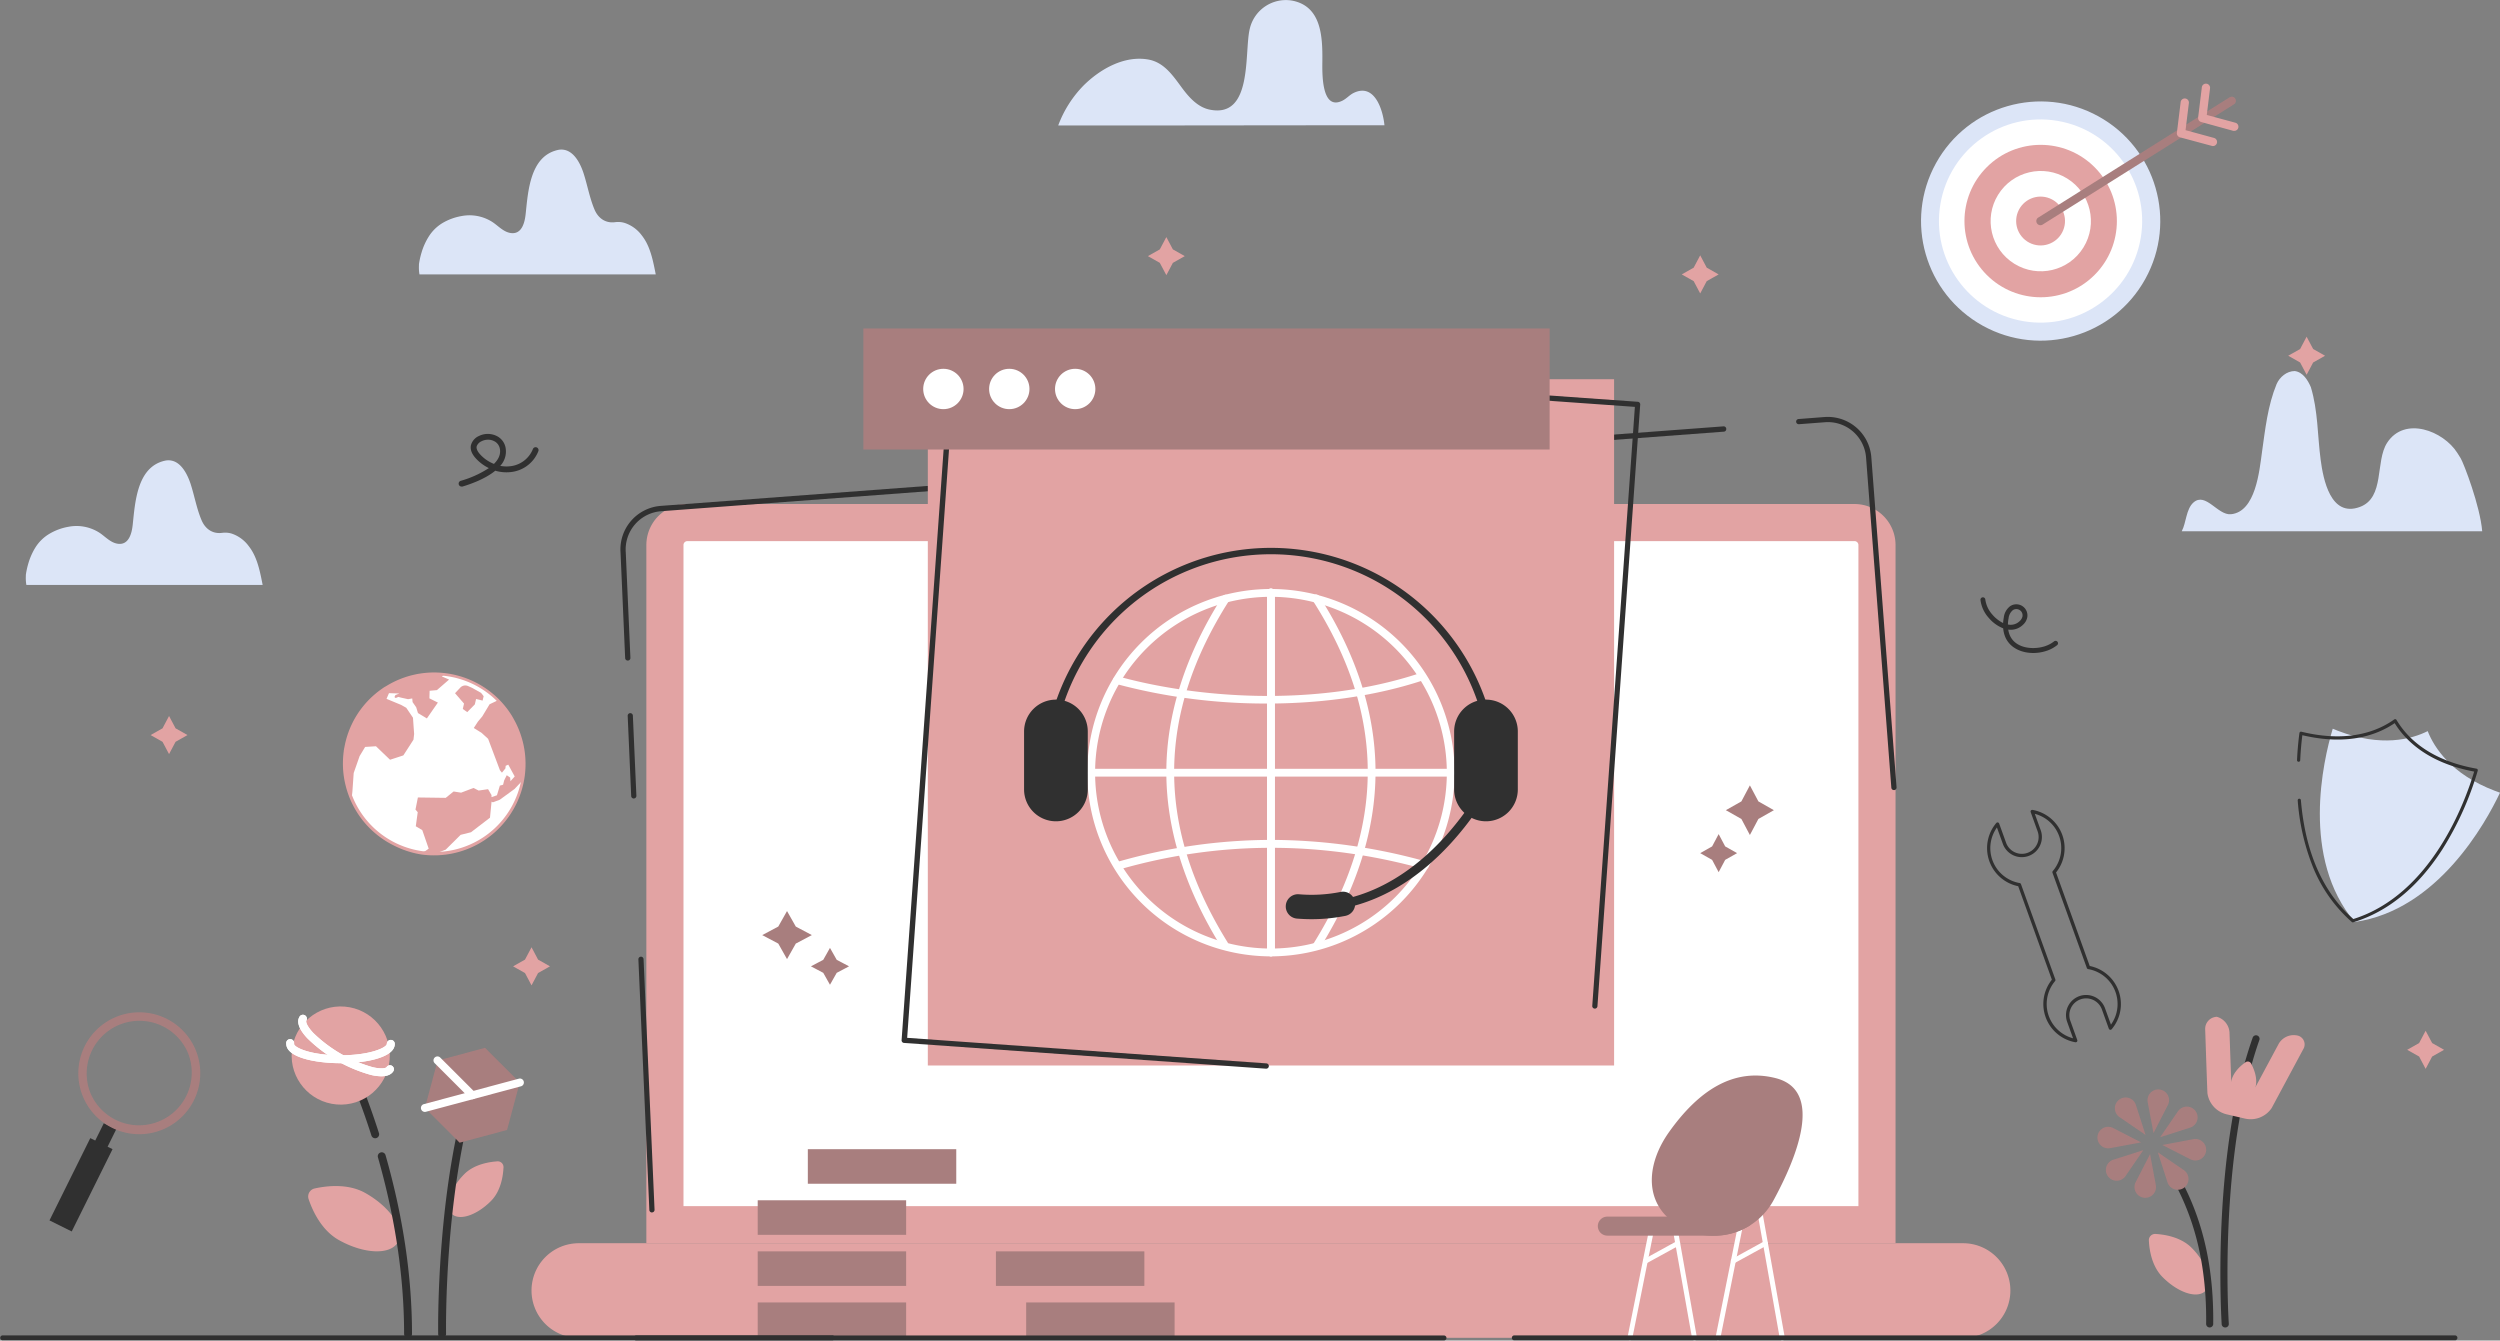 <svg xmlns="http://www.w3.org/2000/svg" viewBox="0 0 965.09 517.5"><rect x="0" y="0" width="965.09" height="517.5" fill="#808080" stroke="none"/><defs><style>.cls-1{fill:#dce5f7;}.cls-2{fill:#fff;}.cls-3{fill:#e2a3a3;}.cls-4{fill:#a87e7e;}.cls-5{fill:#303030;}</style></defs><title>Asset 3</title><g id="Layer_2" data-name="Layer 2"><g id="Layer_2-2" data-name="Layer 2"><path class="cls-1" d="M101.39,225.8s-73.52,0-73.6,0H10.18a15.14,15.14,0,0,1-.2-3.43h0l0-.28a1.55,1.55,0,0,1,0-.18,31,31,0,0,1,1-4.54,25,25,0,0,1,2.67-6A16.06,16.06,0,0,1,19.19,206a21.75,21.75,0,0,1,7.21-2.64,16.4,16.4,0,0,1,12.14,2.39c2.2,1.5,4.23,3.81,7,4.17,4.23.55,5.35-4.11,5.69-7.33.93-8.68,1.66-22.2,12.25-24.7a6.08,6.08,0,0,1,4.8.76c2.63,1.66,4.29,5.17,5.25,8,1.53,4.65,2.37,9.69,4.29,14.19,1.42,3.34,4.24,5.36,7.94,4.86a8.8,8.8,0,0,1,3.59.26A13.49,13.49,0,0,1,96,210.79a17.64,17.64,0,0,1,1.63,2.48C99.7,217,100.57,221.65,101.39,225.8Z"/><path class="cls-1" d="M253.14,105.93s-73.52,0-73.6,0H161.93a15.74,15.74,0,0,1-.2-3.43h0l0-.28a1.3,1.3,0,0,1,0-.18,30.4,30.4,0,0,1,1-4.54,24.61,24.61,0,0,1,2.67-6,16.06,16.06,0,0,1,5.49-5.44,21.75,21.75,0,0,1,7.21-2.64,16.31,16.31,0,0,1,12.14,2.39c2.2,1.49,4.23,3.8,7,4.16,4.22.55,5.34-4.1,5.68-7.33.93-8.68,1.66-22.2,12.25-24.7a6,6,0,0,1,4.8.77c2.63,1.65,4.3,5.16,5.25,8,1.53,4.65,2.38,9.69,4.29,14.2,1.42,3.33,4.24,5.35,7.94,4.86a8.8,8.8,0,0,1,3.59.26,13.47,13.47,0,0,1,6.69,4.81,19.32,19.32,0,0,1,1.64,2.48C251.45,97.1,252.32,101.78,253.14,105.93Z"/><path class="cls-2" d="M136.49,279.54a34.74,34.74,0,0,0-3,9.1l-.15.88-.06.44a34.79,34.79,0,0,0,.08,10.09c.16,1,.36,2,.6,3l.11.43c.07.28.15.56.23.84l.12.41c.08.28.17.56.26.83.18.55.38,1.1.58,1.64a34.82,34.82,0,0,0,27.56,21.94h0a34.71,34.71,0,0,0,35.8-50.1c-.25-.5-.51-1-.79-1.47-.09-.17-.18-.33-.28-.49-.19-.32-.38-.64-.58-.95a34.37,34.37,0,0,0-4.64-5.82h0l0,0a34.76,34.76,0,0,0-21.13-10.06l-.73-.07a34.77,34.77,0,0,0-20.31,4.66l-.45.27-.56.35-.22.13h0l-.49.32-.78.54c-.68.48-1.36,1-2,1.53-.29.24-.59.49-.88.75A34.61,34.61,0,0,0,136.49,279.54Z"/><path class="cls-3" d="M161.32,307.85l-.93,4.68.87,1-.75,5.44,2.51,1.5,2.47,7.14-1.25.88-1.39.67h0a34.65,34.65,0,0,0,5.37.33h0l3.84-1.5,5.76-5.71,4-1,7.33-5.62.61-6.19.52.26,2.65-1,5.67-4.13,3.51-3.71.1-2-.26-6.14.41.29A34.61,34.61,0,0,0,198.65,279c-.25-.5-.51-1-.79-1.47-.09-.17-.18-.33-.28-.49-.19-.32-.38-.64-.58-.95a28.85,28.85,0,0,0-4.64-5.82L189,271.87l-2.83,4.7-1.67,2-1.6,2.46,3,1.87,2.53,2.31L193,297.36l.77.92,1.34-1.65.1-1,1-.45.75,1.38.64,1.18,1.1,2-1.64,1.84-.12-1.41-1.31-.91-1,2-.42,1.68-1.24.34L191.84,307l-2.1.73,0-.81-1.33-2.27-3.63.53-2-1L178,306l-2.89-.46L172.07,308Z"/><path class="cls-3" d="M183.78,269.84l-.47,2.07-2.95,3-1.7-1.23.47-2.07-3.47-4,1.94-2.07a2.66,2.66,0,0,1,3.09-.7l1.42.63,3.6,2,1,1.29-.41,1.69Z"/><path class="cls-3" d="M136.49,279.54a34.6,34.6,0,0,0-1.19,27.65l.56-.05.17-1.47.51-7.26,2.28-6.52,2.14-3.55,4.18-.26,5.43,5.21,5.14-1.68,3.91-6.07.25-2.18-.45-6.3-2.59-3.83-2-1.12-5.62-2.33.95-2.2,4,.14-1.52.61-.37.77.49.37,1-.44,1.2.31,2.56.57,1.62-.29.13,1.42,1.4,2,.68,2.22,3.44,2.08,2.73-3.94,1.52-2.18-3.27-1.63.08-2.93,2.82-.25,4.69-4.07-2.79-1.22.92-.77-.28-.18a35.61,35.61,0,0,0-22.28,5.35h0A34.52,34.52,0,0,0,136.49,279.54Z"/><path class="cls-3" d="M152.23,326.49a35.21,35.21,0,0,1-17.5-19.08c-.21-.57-.41-1.13-.59-1.67-.09-.28-.18-.56-.26-.84l-.13-.42c-.08-.29-.16-.58-.23-.86l-.11-.43c-.24-1-.45-2-.61-3a35.36,35.36,0,0,1-.09-10.27c0-.15,0-.3.07-.45,0-.3.09-.6.15-.89a35.5,35.5,0,0,1,3-9.26,35.12,35.12,0,0,1,8.41-11l.9-.77c.67-.54,1.36-1.07,2.05-1.55l.79-.55,0,0,.45-.29,0,0,.13-.08.06,0,.58-.36.47-.27a35.2,35.2,0,0,1,20.64-4.74l.75.07a35.35,35.35,0,0,1,21.49,10.24l0,0,0,0a35.06,35.06,0,0,1,4.72,5.92c.19.3.38.61.59,1,.1.16.19.32.28.49.28.48.54,1,.81,1.5a35.64,35.64,0,0,1,3.32,10,35.15,35.15,0,0,1,.46,4.11,36,36,0,0,1-.24,6.39,35.35,35.35,0,0,1-34.5,30.77,34.52,34.52,0,0,1-5.46-.34h0A35.39,35.39,0,0,1,152.23,326.49Zm-3-60.43-.42.28,0,0-.76.53q-1,.71-2,1.5l-.86.74a34.17,34.17,0,0,0-11,19.62c-.05.28-.1.57-.14.86s-.05.29-.07.44A33.94,33.94,0,0,0,134,300c.16,1,.36,2,.59,2.94l.11.42.22.82.13.41c.08.27.16.55.25.82.17.52.37,1.06.58,1.61a34.16,34.16,0,0,0,27.07,21.55h0A34.09,34.09,0,0,0,201.77,293a33,33,0,0,0-.45-4,34,34,0,0,0-3.2-9.69c-.26-.51-.52-1-.78-1.45l-.28-.47c-.2-.34-.38-.65-.57-.94a34.11,34.11,0,0,0-4.53-5.69l0,0,0,0a34.2,34.2,0,0,0-20.77-9.9l-.72-.06a34,34,0,0,0-20,4.58l-.43.26-.56.34-.06,0-.17.1h0Z"/><circle class="cls-1" cx="787.77" cy="85.34" r="46.17" transform="translate(332 733.52) rotate(-61.07)"/><circle class="cls-2" cx="787.77" cy="85.34" r="39.22" transform="translate(571.81 847.72) rotate(-80.37)"/><circle class="cls-3" cx="787.77" cy="85.34" r="29.42" transform="translate(170.39 582.03) rotate(-45)"/><circle class="cls-2" cx="787.77" cy="85.34" r="19.36" transform="translate(301.36 710.85) rotate(-58.31)"/><circle class="cls-3" cx="787.77" cy="85.34" r="9.43" transform="translate(416.07 785.13) rotate(-68.21)"/><path class="cls-4" d="M787.77,86.94a1.6,1.6,0,0,1-.85-3l73.8-46.39a1.6,1.6,0,0,1,1.7,2.71l-73.8,46.38A1.56,1.56,0,0,1,787.77,86.94Z"/><path class="cls-3" d="M854.32,56.39a1.52,1.52,0,0,1-.42-.06L841.52,53a1.58,1.58,0,0,1-1.16-1.73l1.44-11.76a1.6,1.6,0,1,1,3.17.39L843.7,50.25l11,3a1.6,1.6,0,0,1-.42,3.14Z"/><path class="cls-3" d="M862.53,50.51a2,2,0,0,1-.42,0L849.73,47.1a1.61,1.61,0,0,1-1.17-1.74L850,33.6a1.6,1.6,0,0,1,3.17.39L851.9,44.38l11.05,3a1.6,1.6,0,0,1-.42,3.14Z"/><path class="cls-2" d="M256.68,472.76V210.4a8.68,8.68,0,0,1,8.68-8.67H715.91a8.68,8.68,0,0,1,8.67,8.67V472.76Z"/><path class="cls-3" d="M715.91,208.89a1.52,1.52,0,0,1,1.51,1.51V465.6H263.85V210.4a1.51,1.51,0,0,1,1.51-1.51Zm0-14.32H265.36a15.84,15.84,0,0,0-15.84,15.83V479.93H731.75V210.4a15.84,15.84,0,0,0-15.84-15.83Z"/><path class="cls-5" d="M731.12,305a1,1,0,0,1-1-.94l-9.75-127.39A14.79,14.79,0,0,0,704.46,163l-10,.76a1,1,0,0,1-.16-2l10-.77a16.86,16.86,0,0,1,18.1,15.53l9.74,127.39a1,1,0,0,1-.94,1.1Z"/><path class="cls-5" d="M242.33,255a1,1,0,0,1-1-1l-1.78-40.65a16.86,16.86,0,0,1,15.53-18.06L665.3,164.59a1,1,0,0,1,1.1.95,1,1,0,0,1-.94,1.1L255.21,197.35a14.81,14.81,0,0,0-13.64,15.9l1.79,40.68a1,1,0,0,1-1,1.07Z"/><path class="cls-5" d="M244.66,308.26a1,1,0,0,1-1-1l-1.35-30.92a1,1,0,1,1,2-.09l1.36,30.92a1,1,0,0,1-1,1.07Z"/><path class="cls-5" d="M251.67,468.06a1,1,0,0,1-1-1l-4.23-96.7a1,1,0,1,1,2-.09l4.24,96.7a1,1,0,0,1-1,1.07Z"/><path class="cls-3" d="M524.13,516.45H757.82a18.26,18.26,0,0,0,18.26-18.26h0a18.26,18.26,0,0,0-18.26-18.26H223.45a18.25,18.25,0,0,0-18.26,18.26h0a18.25,18.25,0,0,0,18.26,18.26Z"/><polygon class="cls-3" points="890.44 129.98 892.96 134.73 897.56 137.33 892.96 139.93 890.44 144.68 887.93 139.93 883.33 137.33 887.93 134.73 890.44 129.98"/><polygon class="cls-3" points="656.34 98.57 658.86 103.33 663.46 105.93 658.86 108.53 656.34 113.28 653.82 108.53 649.22 105.93 653.82 103.33 656.34 98.57"/><polygon class="cls-3" points="450.25 91.52 452.77 96.27 457.37 98.87 452.77 101.47 450.25 106.23 447.73 101.47 443.13 98.87 447.73 96.27 450.25 91.52"/><polygon class="cls-3" points="65.26 276.4 67.78 281.16 72.38 283.76 67.78 286.36 65.26 291.11 62.74 286.36 58.14 283.76 62.74 281.16 65.26 276.4"/><polygon class="cls-3" points="205.19 365.68 207.71 370.44 212.31 373.04 207.71 375.63 205.19 380.39 202.67 375.63 198.07 373.04 202.67 370.44 205.19 365.68"/><polygon class="cls-3" points="936.38 397.91 938.9 402.66 943.5 405.26 938.9 407.86 936.38 412.62 933.87 407.86 929.26 405.26 933.87 402.66 936.38 397.91"/><polygon class="cls-4" points="663.46 321.99 665.98 326.74 670.58 329.34 665.98 331.94 663.46 336.69 660.94 331.94 656.34 329.34 660.94 326.74 663.46 321.99"/><polygon class="cls-4" points="675.52 303.18 678.8 309.37 684.79 312.76 678.8 316.15 675.52 322.34 672.24 316.15 666.24 312.76 672.24 309.37 675.52 303.18"/><path class="cls-5" d="M178.18,187.83a1.13,1.13,0,0,1-.33-2.21,39.91,39.91,0,0,0,10.87-4.92,16.49,16.49,0,0,1-5-3.71c-1.62-1.76-2.27-3.49-1.92-5.12a5.43,5.43,0,0,1,3.12-3.58,7.75,7.75,0,0,1,6.79,0,6.35,6.35,0,0,1,3.48,4.63,8.1,8.1,0,0,1-2.08,6.92,12.62,12.62,0,0,0,4.46.06,10.64,10.64,0,0,0,8.16-6.58,1.13,1.13,0,0,1,2.08.89,12.82,12.82,0,0,1-9.86,7.92,15.13,15.13,0,0,1-6.75-.42c-3.86,3.17-9.49,5.17-12.7,6.13A1.22,1.22,0,0,1,178.18,187.83Zm10.21-18.09a5.46,5.46,0,0,0-2.46.58,3.46,3.46,0,0,0-1.92,2c-.23,1.1.62,2.31,1.38,3.13a14.17,14.17,0,0,0,5.29,3.63c1.68-1.65,2.69-3.6,2.29-5.81a4.06,4.06,0,0,0-2.27-3A5.06,5.06,0,0,0,188.39,169.74Z"/><path class="cls-1" d="M842.22,205.09h116c-.78-9.72-7.14-26.29-8.32-28.2-.48-.78-.9-1.49-1.25-2-5.42-8.6-20.36-14.33-27.11-4-4.71,7.21-.79,21.25-10.6,24.83-11.26,4.12-14.09-10.68-15.09-18.27-1.24-9.33-1-18.88-3.78-28-1.16-2.72-3.1-5.82-6.21-6.21-3.11,0-5.82,2.33-7,5-3.45,8.36-4.39,17.39-5.65,26.27-1,7.2-2.42,23.09-12,24-5.09.47-9.69-8.61-14.4-4.58C843.86,196.48,844,201.81,842.22,205.09Z"/><path class="cls-5" d="M784.92,252.08c-4.75,0-9.36-2.1-11-6.65a11.63,11.63,0,0,1-.62-2.87,14.06,14.06,0,0,1-5.61-4.08,12.66,12.66,0,0,1-3.15-6.83.94.94,0,1,1,1.87-.17,10.94,10.94,0,0,0,2.71,5.77,13.25,13.25,0,0,0,4.15,3.26,16.05,16.05,0,0,1,.27-2.14A6.39,6.39,0,0,1,776,234a4.29,4.29,0,0,1,6.58,4.42,5.34,5.34,0,0,1-1.69,2.82,6.74,6.74,0,0,1-5.1,1.86l-.54-.05a9.73,9.73,0,0,0,.43,1.73c2,5.58,9.13,6.14,13.53,4.75a4,4,0,0,0,.45-.15,11.22,11.22,0,0,0,3.31-1.81.94.94,0,0,1,1.17,1.47,13.09,13.09,0,0,1-3.84,2.12l-.52.17A16.34,16.34,0,0,1,784.92,252.08Zm-9.79-11a5.2,5.2,0,0,0,.78.1,4.92,4.92,0,0,0,3.72-1.37,3.52,3.52,0,0,0,1.11-1.8,2.41,2.41,0,0,0-3.69-2.48,4.68,4.68,0,0,0-1.66,3.15A13.54,13.54,0,0,0,775.13,241.13Z"/><rect class="cls-3" x="358.17" y="146.39" width="264.93" height="264.93"/><path class="cls-5" d="M488.76,412.55h-.07L349,402.61a1,1,0,0,1-.95-1.09l18.8-264.26a1,1,0,0,1,1.09-.95L632.23,155.1a1,1,0,0,1,.95,1.1L616.67,388.44a1,1,0,0,1-2-.15l16.45-231.22L368.85,138.42,350.2,400.64l138.63,9.86a1,1,0,0,1-.07,2.05Z"/><rect class="cls-4" x="333.29" y="126.8" width="264.93" height="46.73"/><circle class="cls-2" cx="364.18" cy="150.16" r="7.79"/><circle class="cls-2" cx="389.62" cy="150.16" r="7.79"/><circle class="cls-2" cx="415.06" cy="150.16" r="7.79"/><path class="cls-2" d="M490.63,369.19a70.91,70.91,0,1,1,70.91-70.91A71,71,0,0,1,490.63,369.19Zm0-138.8a67.89,67.89,0,1,0,67.9,67.89A68,68,0,0,0,490.63,230.39Z"/><path class="cls-5" d="M576.68,300a1.69,1.69,0,0,1-1.7-1.69,84.35,84.35,0,0,0-168.7,0,1.7,1.7,0,0,1-3.39,0,87.75,87.75,0,0,1,175.49,0A1.69,1.69,0,0,1,576.68,300Z"/><path class="cls-2" d="M490.63,369.19a1.51,1.51,0,0,1-1.5-1.51V228.88a1.51,1.51,0,1,1,3,0v138.8A1.51,1.51,0,0,1,490.63,369.19Z"/><path class="cls-2" d="M560,299.79H421.23a1.51,1.51,0,0,1,0-3H560a1.51,1.51,0,1,1,0,3Z"/><path class="cls-2" d="M472.62,366.08a1.51,1.51,0,0,1-1.28-.71c-14-22.63-21.14-45.35-21.09-67.53s7.34-45,21.66-67.56a1.51,1.51,0,0,1,2.55,1.62c-28.07,44.12-28.26,87.26-.56,131.88a1.51,1.51,0,0,1-.48,2.07A1.46,1.46,0,0,1,472.62,366.08Z"/><path class="cls-2" d="M489.3,271.59h-1.25A222.18,222.18,0,0,1,430.76,264a1.51,1.51,0,0,1,.8-2.91c29.67,8.24,75.85,12.25,116.5-1.2a1.51,1.51,0,0,1,.94,2.86C531.42,268.52,510.8,271.59,489.3,271.59Z"/><path class="cls-2" d="M490.63,369.19a1.51,1.51,0,0,1-1.5-1.51V228.88a1.51,1.51,0,1,1,3,0v138.8A1.51,1.51,0,0,1,490.63,369.19Z"/><path class="cls-2" d="M508.47,366.35a1.54,1.54,0,0,1-.79-.23,1.51,1.51,0,0,1-.49-2.08c27.87-44.91,27.75-88.13-.37-132.14a1.51,1.51,0,1,1,2.54-1.62C523.74,252.79,531,275.56,531,298c0,22.17-7.16,44.93-21.27,67.65A1.5,1.5,0,0,1,508.47,366.35Z"/><path class="cls-2" d="M432.29,335.57a1.51,1.51,0,0,1-.41-3,215.39,215.39,0,0,1,58.95-8.34H491a223.25,223.25,0,0,1,59.5,8.34,1.51,1.51,0,1,1-.81,2.91c-39.31-10.93-78.68-10.93-117,0A1.52,1.52,0,0,1,432.29,335.57Z"/><path class="cls-5" d="M506.33,354.84c-1.88,0-3.77-.08-5.66-.23a4.71,4.71,0,1,1,.78-9.39,57.4,57.4,0,0,0,16.06-.9,4.71,4.71,0,0,1,1.85,9.24A66.63,66.63,0,0,1,506.33,354.84Z"/><path class="cls-5" d="M518.43,350.63a1.7,1.7,0,0,1-.33-3.36c19.44-3.9,33.89-17.15,42.58-27.59a111.49,111.49,0,0,0,14.46-22.11,1.69,1.69,0,0,1,3.08,1.41,112.45,112.45,0,0,1-14.87,22.8c-9.06,10.88-24.14,24.72-44.58,28.82A2,2,0,0,1,518.43,350.63Z"/><path class="cls-5" d="M407.63,317.05h0a12.3,12.3,0,0,1-12.3-12.29V282.37a12.3,12.3,0,0,1,12.3-12.29h0a12.3,12.3,0,0,1,12.29,12.29v22.39A12.29,12.29,0,0,1,407.63,317.05Z"/><path class="cls-5" d="M573.64,317.05h0a12.29,12.29,0,0,1-12.29-12.29V282.37a12.29,12.29,0,0,1,12.29-12.29h0a12.29,12.29,0,0,1,12.29,12.29v22.39A12.29,12.29,0,0,1,573.64,317.05Z"/><path class="cls-2" d="M635.27,487.75a.94.94,0,0,1-.45-1.77l12.38-6.8a.94.94,0,1,1,.91,1.65l-12.38,6.8A1,1,0,0,1,635.27,487.75Z"/><path class="cls-2" d="M654.15,517.5a.94.94,0,0,1-.93-.78l-8-45.07a.94.94,0,0,1,1.86-.33l8,45.07a1,1,0,0,1-.77,1.1Z"/><path class="cls-2" d="M629.18,517.41H629a.94.94,0,0,1-.73-1.11l9-44.9a.94.94,0,0,1,1.85.37l-9,44.9A.94.94,0,0,1,629.18,517.41Z"/><path class="cls-2" d="M688,517.5a.94.94,0,0,1-.93-.78L677,460a.94.94,0,1,1,1.86-.33L689,516.39a1,1,0,0,1-.77,1.1Z"/><path class="cls-2" d="M663.2,517.41H663a1,1,0,0,1-.74-1.11l9-44.9a.94.94,0,0,1,1.85.37l-9,44.9A.94.94,0,0,1,663.2,517.41Z"/><path class="cls-4" d="M675.61,473a26.07,26.07,0,0,1-13.93,4h-41.2a3.67,3.67,0,0,1-2.59-6.26,3.63,3.63,0,0,1,2.59-1.08H672A3.67,3.67,0,0,1,675.61,473Z"/><path class="cls-4" d="M684.61,463.42a26.13,26.13,0,0,1-22.93,13.65,25.65,25.65,0,0,1-18.17-7.34c-8.62-8.44-7.19-21.51.86-32.8C655.54,421.27,669,412,685.52,416.21,704.24,421,693.55,447,684.61,463.42Z"/><path class="cls-2" d="M669.12,487.75a.94.94,0,0,1-.46-1.77l12.39-6.8a.94.94,0,1,1,.9,1.65l-12.38,6.8A.92.92,0,0,1,669.12,487.75Z"/><path class="cls-3" d="M141,460.53c9.77,5.48,15.41,14,12.59,19s-13,4.65-22.78-.83c-6.76-3.79-10.2-11.43-11.67-15.78a3.17,3.17,0,0,1,2.3-4.12C125.94,457.8,134.25,456.74,141,460.53Z"/><path class="cls-3" d="M189.58,463.58c-5.52,5.59-12.32,7.83-15.19,5s-.73-9.66,4.78-15.26c3.82-3.87,9.63-4.77,12.84-5a2.22,2.22,0,0,1,2.36,2.32C194.22,453.89,193.4,459.71,189.58,463.58Z"/><path class="cls-5" d="M157.56,516.5A1.53,1.53,0,0,1,156,515c0-21.86-3.41-44.83-10.12-68.28a1.53,1.53,0,0,1,2.94-.84c6.79,23.72,10.23,47,10.23,69.12A1.53,1.53,0,0,1,157.56,516.5Z"/><path class="cls-5" d="M144.84,439.41a1.53,1.53,0,0,1-1.46-1.06c-8.19-25.68-17.51-42.51-17.6-42.68a1.53,1.53,0,0,1,2.67-1.49c.09.17,9.55,17.24,17.84,43.24a1.53,1.53,0,0,1-1,1.92A1.47,1.47,0,0,1,144.84,439.41Z"/><circle class="cls-3" cx="131.52" cy="407.45" r="18.95" transform="translate(-285.43 504.73) rotate(-85.24)"/><path class="cls-5" d="M170.67,516.5a1.52,1.52,0,0,1-1.52-1.5c0-.59-1-59.35,13.85-101.62a1.53,1.53,0,1,1,2.88,1c-14.67,41.76-13.69,100-13.68,100.55a1.53,1.53,0,0,1-1.5,1.56Z"/><polygon class="cls-4" points="200.65 417.9 187.24 404.5 168.94 409.41 164.03 427.71 177.43 441.12 195.74 436.21 200.65 417.9"/><path class="cls-2" d="M131.52,410.43c-10.1,0-21-2.33-21-7.46a1.53,1.53,0,1,1,3,0c0,1.32,6.1,4.41,17.91,4.41s17.9-3.09,17.9-4.41a1.53,1.53,0,1,1,3.06,0C152.48,408.1,141.61,410.43,131.52,410.43Z"/><path class="cls-2" d="M131.52,410.43c-10.1,0-21-2.33-21-7.46a1.53,1.53,0,1,1,3,0c0,1.32,6.1,4.41,17.91,4.41s17.9-3.09,17.9-4.41a1.53,1.53,0,1,1,3.06,0C152.48,408.1,141.61,410.43,131.52,410.43Z"/><path class="cls-2" d="M147.2,415.48a17.82,17.82,0,0,1-4-.52,56.64,56.64,0,0,1-24.58-14.18c-4-4.28-3.86-6.87-3-8.28a1.52,1.52,0,1,1,2.64,1.52c-.25.45.23,2.11,2.63,4.68a53.63,53.63,0,0,0,23,13.28c3.42.79,5.11.38,5.36-.06a1.53,1.53,0,0,1,2.65,1.52C151.29,414.46,150,415.48,147.2,415.48Z"/><path class="cls-2" d="M147.2,415.48a17.82,17.82,0,0,1-4-.52,56.64,56.64,0,0,1-24.58-14.18c-4-4.28-3.86-6.87-3-8.28a1.52,1.52,0,1,1,2.64,1.52c-.25.45.23,2.11,2.63,4.68a53.63,53.63,0,0,0,23,13.28c3.42.79,5.11.38,5.36-.06a1.53,1.53,0,0,1,2.65,1.52C151.29,414.46,150,415.48,147.2,415.48Z"/><path class="cls-2" d="M164,429.24a1.53,1.53,0,0,1-.4-3l36.62-9.81a1.53,1.53,0,1,1,.79,2.95l-36.61,9.81A1.41,1.41,0,0,1,164,429.24Z"/><path class="cls-2" d="M182.34,424.34a1.52,1.52,0,0,1-1.08-.45l-13.4-13.4a1.53,1.53,0,1,1,2.16-2.16l13.4,13.4a1.54,1.54,0,0,1,0,2.16A1.52,1.52,0,0,1,182.34,424.34Z"/><path class="cls-3" d="M834.77,492.94c6,6.09,13.42,8.53,16.55,5.44s.8-10.53-5.22-16.63c-4.15-4.21-10.48-5.2-14-5.4a2.41,2.41,0,0,0-2.56,2.53C829.71,482.39,830.61,488.72,834.77,492.94Z"/><path class="cls-5" d="M859,512.45a1.36,1.36,0,0,1-1.36-1.27c0-.64-4.21-64.64,12-110.68a1.37,1.37,0,0,1,2.58.91c-16,45.5-11.86,109-11.82,109.59a1.35,1.35,0,0,1-1.26,1.45Z"/><path class="cls-5" d="M853,512.45h0a1.36,1.36,0,0,1-1.35-1.38c.36-29.42-7.85-47.1-14.07-57.83a1.37,1.37,0,1,1,2.37-1.37c6.37,11,14.8,29.14,14.43,59.24A1.36,1.36,0,0,1,853,512.45Z"/><path class="cls-3" d="M870.75,419.48c-1.18,5-4.23,8.64-6.82,8s-3.74-5.18-2.56-10.22c.81-3.49,3.77-6,5.51-7.21a1.46,1.46,0,0,1,2.12.5C870,412.44,871.57,416,870.75,419.48Z"/><path class="cls-3" d="M889.11,405.07a3.51,3.51,0,0,0-2.41-5.36h0a6.71,6.71,0,0,0-7,3.16l-8.59,16a5.24,5.24,0,0,1-5.81,2.62h0a5.24,5.24,0,0,1-4-4.92l-.64-18.12a6.7,6.7,0,0,0-4.88-5.93h0a4.66,4.66,0,0,0-4.5,4.83s.8,23.92.86,24.4l0,.22a9.77,9.77,0,0,0,7.47,8.21l7,1.63a9.77,9.77,0,0,0,10.33-4.06l0,0Z"/><path class="cls-4" d="M831.33,437.42h0l5.55-10.82a4.15,4.15,0,0,0-3.1-6h0a4.16,4.16,0,0,0-4.69,4.88Z"/><path class="cls-4" d="M826.56,441h0l-11.95,2.23a4.16,4.16,0,0,1-4.88-4.69h0a4.16,4.16,0,0,1,6-3.1Z"/><path class="cls-4" d="M830,445.54h0l-5.56,10.82a4.17,4.17,0,0,0,3.11,6h0a4.16,4.16,0,0,0,4.68-4.89Z"/><path class="cls-4" d="M834.74,442h0l12-2.24a4.16,4.16,0,0,1,4.88,4.69h0a4.16,4.16,0,0,1-6,3.1Z"/><path class="cls-4" d="M828.26,438.13h0l-3.72-11.58a4.16,4.16,0,0,0-6.45-2.06h0a4.16,4.16,0,0,0,.14,6.77Z"/><path class="cls-4" d="M827.4,444h0l-6.87,10a4.15,4.15,0,0,1-6.76.13h0a4.15,4.15,0,0,1,2.06-6.44Z"/><path class="cls-4" d="M833,444.84h0l3.72,11.57a4.16,4.16,0,0,0,6.45,2.06h0a4.16,4.16,0,0,0-.14-6.77Z"/><path class="cls-4" d="M833.9,439h0l6.87-10a4.15,4.15,0,0,1,6.76-.13h0a4.15,4.15,0,0,1-2.06,6.44Z"/><rect class="cls-4" x="311.85" y="443.63" width="57.3" height="13.34"/><rect class="cls-4" x="292.5" y="463.35" width="57.3" height="13.34"/><rect class="cls-4" x="292.5" y="483.07" width="57.3" height="13.34"/><rect class="cls-4" x="292.5" y="502.79" width="57.3" height="13.34"/><rect class="cls-4" x="384.46" y="483.07" width="57.3" height="13.34"/><rect class="cls-4" x="396.14" y="502.79" width="57.3" height="13.34"/><path class="cls-5" d="M947.8,517.4H584.48a.95.95,0,0,1,0-1.89H947.8a.95.95,0,0,1,0,1.89Z"/><path class="cls-5" d="M557.34,517.44H245.49a.95.95,0,0,1,0-1.89H557.34a.95.95,0,1,1,0,1.89Z"/><path class="cls-5" d="M321.22,517.4H.94a.95.95,0,0,1,0-1.89H321.22a.95.95,0,1,1,0,1.89Z"/><path class="cls-1" d="M900.52,281.31c-3.71,12.45-12.38,49.86,8.46,74.61,32-4.52,50.56-38.16,56.11-49.91-.72-.25-1.42-.51-2.1-.77-16.68-6.38-23.25-16.52-25.81-23-6.25,3.12-17.91,6.29-34.58-.09C901.91,281.88,901.22,281.6,900.52,281.31Z"/><path class="cls-5" d="M908.28,356.07a.64.64,0,0,1-.4-.15,56.48,56.48,0,0,1-15.43-22.31A86.59,86.59,0,0,1,887,309a.62.62,0,0,1,.56-.67.62.62,0,0,1,.67.57c1.7,20.15,8.5,35.58,20.24,45.88,30.13-9.47,43.12-45.1,46.65-56.92l-1.53-.3c-16.78-3.54-25.1-11.84-29.16-18.4-6.37,4.35-17.34,8.58-34.11,5-.49-.1-1-.21-1.53-.34-.39,3.1-.67,6.32-.82,9.59a.62.62,0,1,1-1.23-.06c.16-3.54.47-7,.92-10.37a.62.62,0,0,1,.76-.51c.74.18,1.47.34,2.16.49,16.82,3.55,27.6-.88,33.68-5.23a.59.59,0,0,1,.48-.1.6.6,0,0,1,.4.29c3.81,6.43,11.87,14.84,28.7,18.39.69.14,1.42.29,2.17.42a.62.62,0,0,1,.49.78,120.3,120.3,0,0,1-13.63,30.33c-9.38,14.58-20.94,24.06-34.37,28.18Z"/><path class="cls-1" d="M522.65,35.83c-1.63.77-2.76,2.18-4.36,3-8.33,4.21-7.85-11-7.81-15.4.07-9.26-.33-21.15-11.84-23.22a14.3,14.3,0,0,0-16.17,10.85c-2.24,9.07,1.36,34.76-15.54,31.25-4.5-.93-7.85-4.63-10.59-8.32-3.47-4.67-6.86-9.88-13-11-9.31-1.68-18.71,3.7-25.09,10.06a43.84,43.84,0,0,0-9.7,15.27l0,.11,18,0,23.85,0c6.78,0,84.05-.11,84.05-.06C533.9,42.6,530.73,32,522.65,35.83Z"/><polygon class="cls-4" points="313.05 373.04 317.81 370.52 320.4 365.92 323 370.52 327.76 373.04 323 375.55 320.4 380.15 317.81 375.55 313.05 373.04"/><polygon class="cls-4" points="294.24 360.98 300.44 357.69 303.82 351.7 307.21 357.69 313.4 360.98 307.21 364.25 303.82 370.25 300.44 364.25 294.24 360.98"/><path class="cls-5" d="M801.29,402.35h-.11a15,15,0,0,1-9.08-24.15l-13-36.09a15,15,0,0,1-8.46-24.4.64.64,0,0,1,.61-.22.65.65,0,0,1,.5.42l2.67,7.42a6.47,6.47,0,0,0,12.18-4.39l-2.68-7.43a.64.64,0,0,1,.72-.86,15,15,0,0,1,9.07,24.16l13,36.1a15,15,0,0,1,8.48,24.4.64.64,0,0,1-.61.22.65.65,0,0,1-.5-.42l-2.67-7.43a6.48,6.48,0,0,0-8.28-3.89h0a6.47,6.47,0,0,0-3.9,8.28l2.67,7.42a.65.65,0,0,1-.11.64A.66.66,0,0,1,801.29,402.35Zm-30.4-82.91a13.69,13.69,0,0,0,8.78,21.45.65.65,0,0,1,.5.42l13.27,36.79a.65.65,0,0,1-.11.64,13.7,13.7,0,0,0,6.95,22.08L798,394.5a7.79,7.79,0,0,1,4.68-9.95h0a7.78,7.78,0,0,1,9.94,4.68l2.28,6.32a13.67,13.67,0,0,0-8.8-21.44.65.65,0,0,1-.5-.42L792.33,336.9a.67.67,0,0,1,.12-.64,13.67,13.67,0,0,0-6.94-22.09l2.28,6.32a7.77,7.77,0,1,1-14.62,5.27Z"/><rect class="cls-5" x="33.81" y="437.52" width="11.98" height="5.33" transform="translate(-372.22 280.22) rotate(-63.62)"/><rect class="cls-5" x="13.53" y="452.61" width="35.46" height="9.59" transform="translate(-392.39 282.14) rotate(-63.62)"/><path class="cls-4" d="M31.82,422.84a23.55,23.55,0,0,1,43.7-17.56l.09.24a23.54,23.54,0,0,1-43.69,17.56Zm40.82-16.15-.08-.2A20.35,20.35,0,0,0,34.8,421.66a1.8,1.8,0,0,0,.08.21,20.35,20.35,0,0,0,37.76-15.18Z"/></g></g></svg>